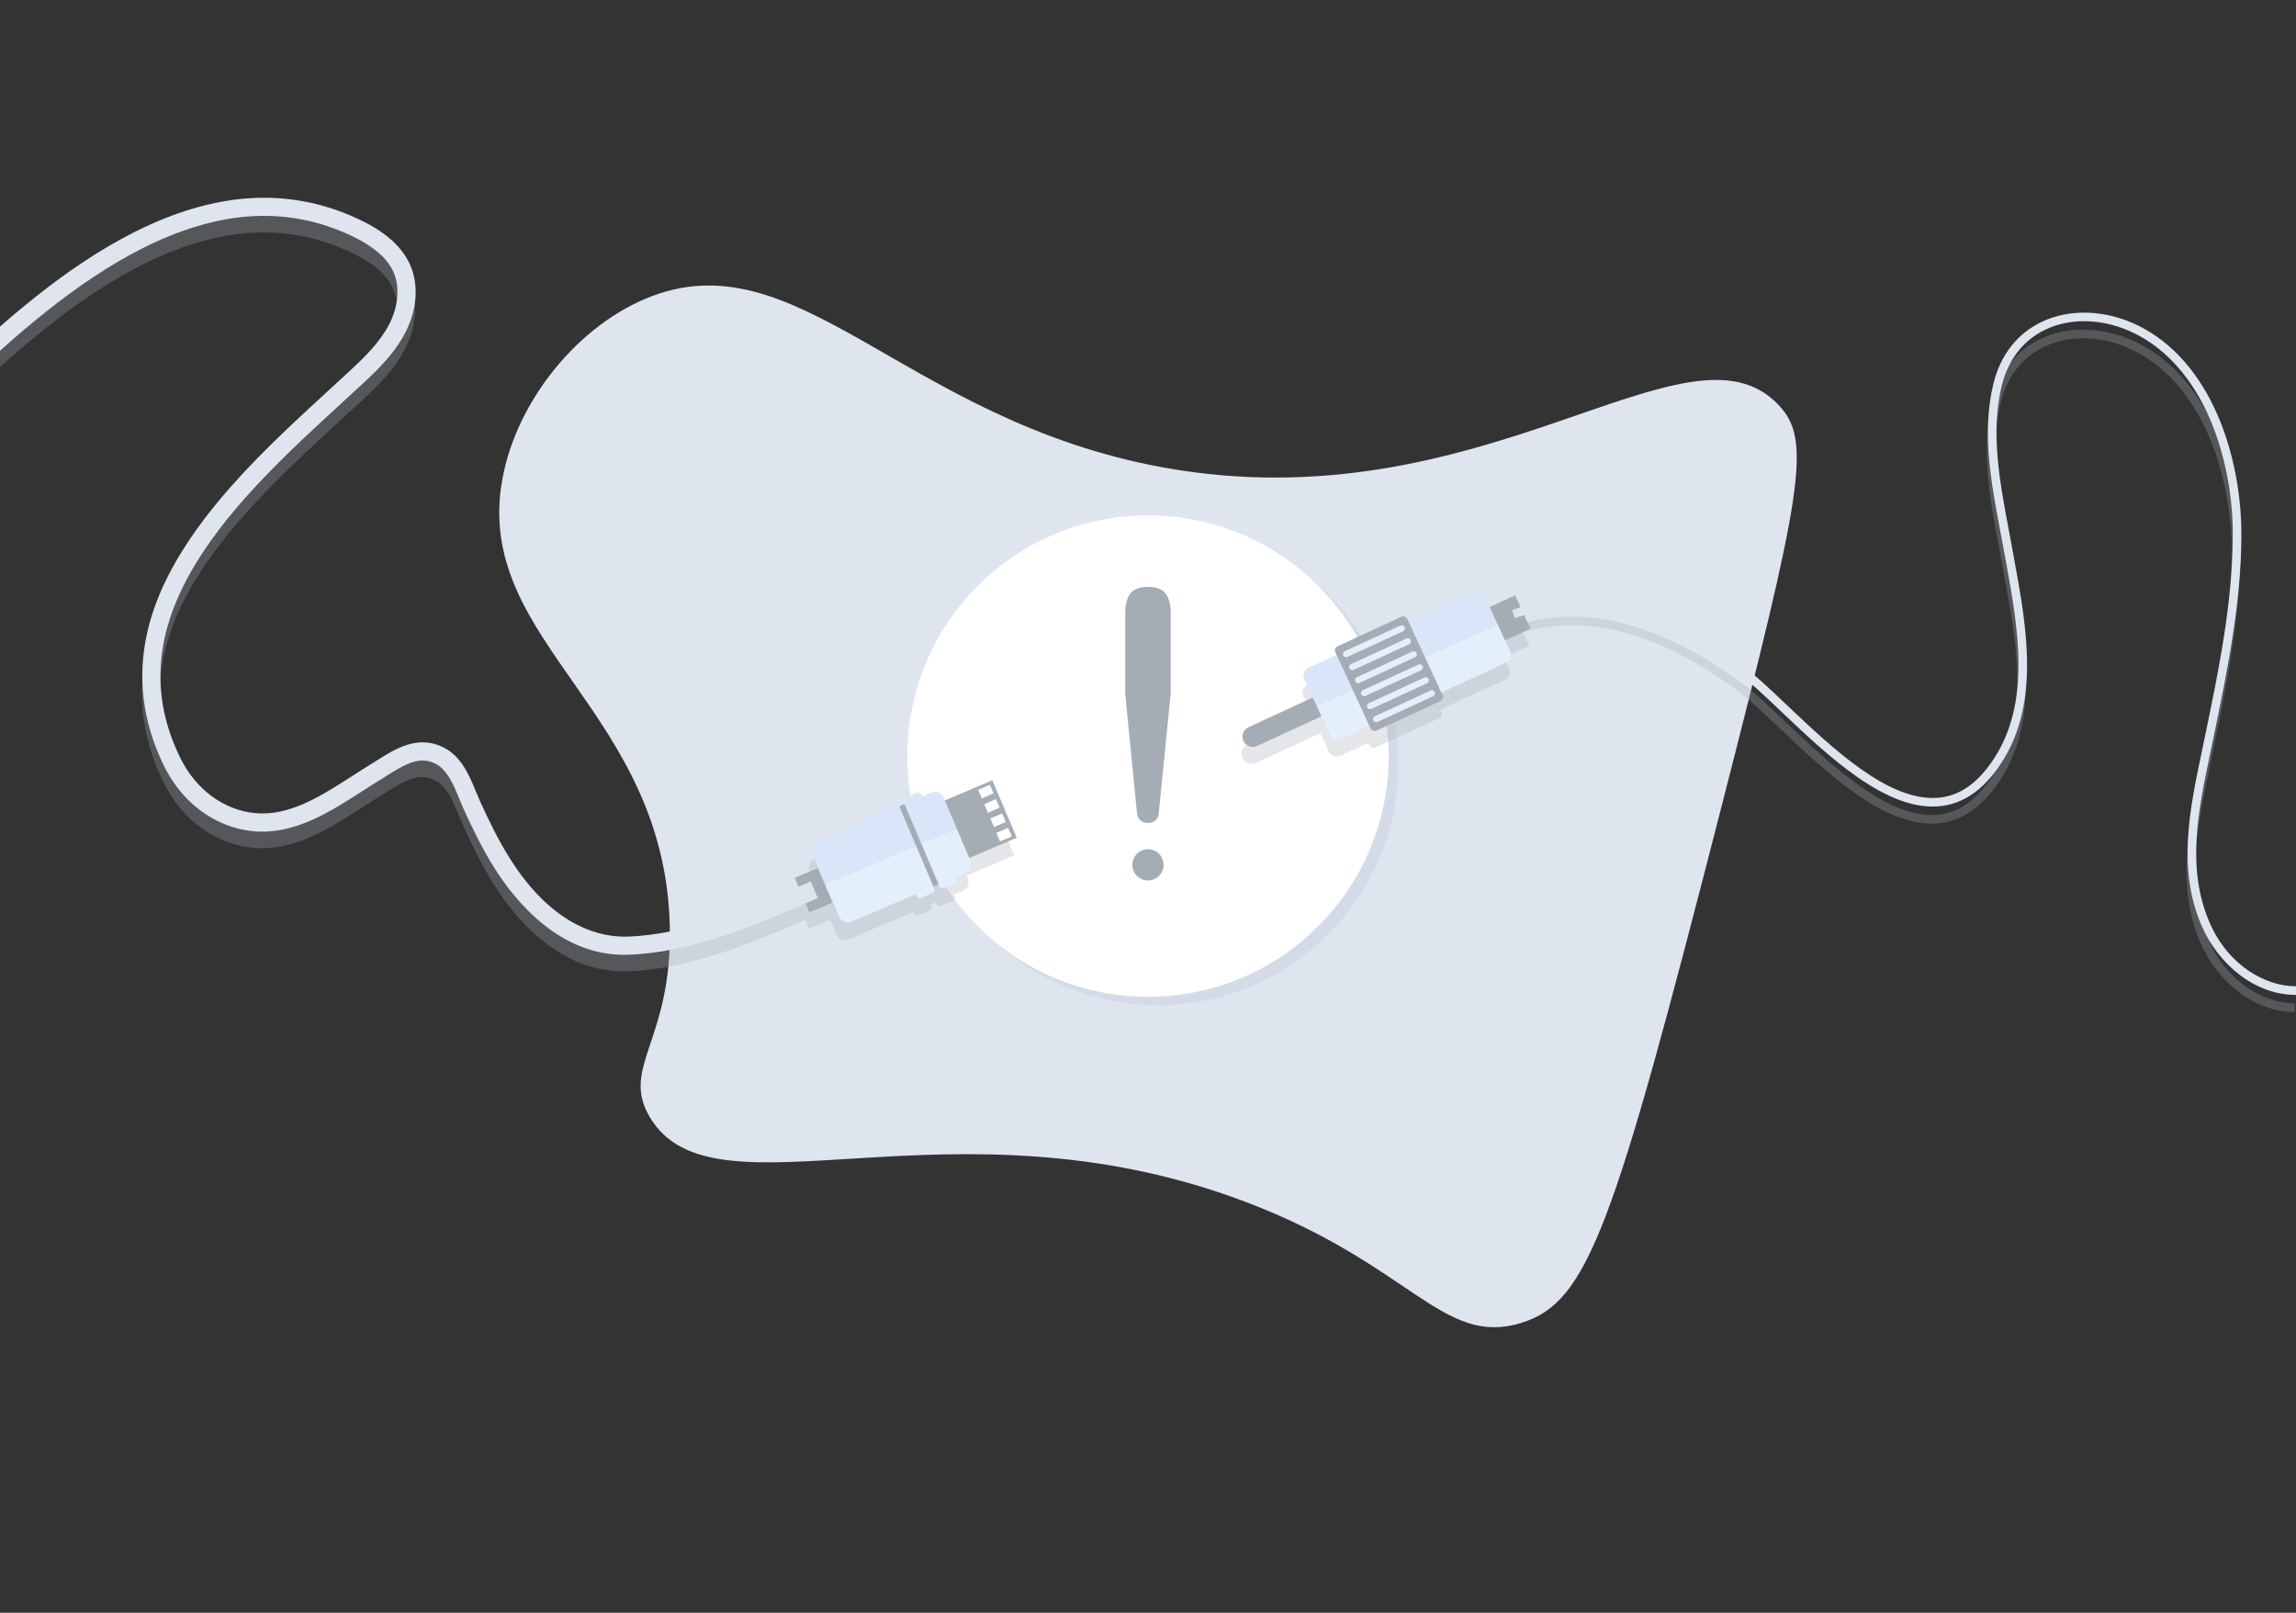 <?xml version="1.0" encoding="UTF-8"?><svg xmlns="http://www.w3.org/2000/svg" xmlns:xlink="http://www.w3.org/1999/xlink" viewBox="0 0 792.34 556.46"><rect x="0" y="0" width="792.34" height="556.46" fill="#333333" stroke="none"/><defs><style>.j{fill:#dee5ef;}.k{fill:#fff;}.l{fill:#92afe4;opacity:.14;}.m{clip-path:url(#h);}.n{opacity:.3;}.n,.o{fill:#a4acb6;}.p{fill:#e4effc;}.q{fill:#4f6f9f;opacity:.08;}.r{fill:none;}.s{clip-path:url(#i);}</style><clipPath id="h"><path d="M324.17,305.73c.27,.64,1.02,.94,1.66,.67l3.78-1.61c.64-.27,.94-1.02,.67-1.66l-.23-.55,3.15-1.34c1.65-.7,2.42-2.61,1.72-4.26l-9.26-21.79c-.7-1.65-2.61-2.42-4.26-1.72l-3.15,1.34-.23-.55c-.27-.64-1.02-.94-1.66-.67l-3.78,1.61c-.64,.27-.94,1.02-.67,1.66l.23,.55-1.79,.76-.23-.55c-.27-.64-1.02-.94-1.66-.67l-3.78,1.61c-.64,.27-.94,1.02-.67,1.66l.23,.55-22.2,9.44c-1.65,.7-2.42,2.61-1.72,4.26l9.26,21.79c.7,1.65,2.61,2.42,4.26,1.72l22.2-9.44,.23,.55c.27,.64,1.02,.94,1.66,.67l3.78-1.61c.64-.27,.94-1.02,.67-1.66l-.23-.55,1.79-.76,.23,.55Z" fill="#e4effc"/></clipPath><clipPath id="i"><rect x="451.39" y="216.06" width="68.52" height="26.96" rx="2.92" ry="2.92" transform="translate(-51.49 224.67) rotate(-24.78)" fill="#e4effc"/></clipPath></defs><g id="a"/><g id="b"/><g id="c"/><g id="d"/><g id="e"/><g id="f"/><g id="g"><path d="M172.93,167.93c-7.7,54.25,56.5,77.83,58.21,151.66,.92,39.58-17.17,48.57-6.89,65.87,22.15,37.3,103.34-9.31,205.28,29.11,57.5,21.67,68.27,50.29,95.49,41.87,23.1-7.14,31.74-32.81,68.43-175.66,28.83-112.28,31.8-128.79,20.43-140.94-31.4-33.53-101.41,41.59-212.43,21.45-89.66-16.27-126.48-80.24-178.72-58.21-25,10.54-45.92,37.57-49.79,64.85Z" fill="#dee5ef"/><circle cx="399.51" cy="263.76" r="83.06" transform="translate(-69.49 359.75) rotate(-45)" fill="#4f6f9f" opacity=".08"/><circle cx="396.17" cy="260.87" r="83.06" transform="translate(-68.43 356.54) rotate(-45)" fill="#fff"/><g><path d="M333.58,302.14l16.39-6.97-8.44-19.84-16.39,6.97-.41-.97c-.7-1.65-2.61-2.42-4.26-1.72l-3.15,1.34-.23-.55c-.27-.64-1.02-.94-1.66-.67l-3.78,1.61c-.64,.27-.94,1.02-.67,1.66l.23,.55-1.79,.76-.23-.55c-.27-.64-1.02-.94-1.66-.67l-3.78,1.61c-.64,.27-.94,1.02-.67,1.66l.23,.55-22.2,9.44c-1.65,.7-2.42,2.61-1.72,4.26l2.08,4.89-7.37,3.13,1.29,3.05c-18.42,7.93-39.13,16.64-59.22,17.21-8.6,.25-25.29-2.94-40.43-27.03-4.14-6.58-7.49-13.62-10.23-19.64-.48-1.04-.94-2.16-1.42-3.34-2.34-5.69-5-12.14-11.21-15.27-8.86-4.47-16.78,.55-23.13,4.59-.77,.49-1.54,.98-2.29,1.44-2.03,1.24-4.12,2.58-6.14,3.89-10.64,6.85-21.63,13.93-33.57,12.75-10.77-1.06-20.38-8.18-25.7-19.04-10.66-21.73-8.89-43.71,5.41-67.19,12.61-20.7,32.59-39.03,50.23-55.2,2.67-2.45,5.19-4.76,7.66-7.05,5.02-4.67,10.67-10.22,14.29-17.17,4.11-7.91,4.77-16.4,1.81-23.3-2.53-5.9-7.85-10.93-15.81-14.96-12.86-6.51-26.56-9.26-40.72-8.16-12.28,.95-25.26,4.84-38.59,11.55C22.51,97.74,1.22,116.48-18.24,134.95l-13.85,13.14,4.31,4.54,13.85-13.14c19.11-18.14,39.98-36.53,63.09-48.17,12.6-6.34,24.8-10.01,36.26-10.9,13-1.01,25.58,1.52,37.41,7.5,6.61,3.35,10.94,7.33,12.88,11.85,2.19,5.09,1.58,11.79-1.61,17.94-3.15,6.06-8.36,11.17-13,15.48-2.45,2.28-4.97,4.59-7.62,7.02-17.94,16.45-38.27,35.1-51.34,56.56-7.26,11.91-11.43,23.25-12.75,34.65-1.5,12.97,.87,25.95,7.06,38.56,1.2,2.45,2.59,4.73,4.14,6.84,6.58,8.93,16.1,14.64,26.56,15.68,14.11,1.39,26.57-6.64,37.57-13.72,2.08-1.34,4.05-2.61,6.01-3.81,.78-.48,1.57-.98,2.38-1.49,6.81-4.32,11.67-6.96,16.96-4.29,4.12,2.08,6.22,7.16,8.24,12.06,.49,1.18,.99,2.4,1.51,3.55,2.82,6.21,6.29,13.48,10.63,20.38,7.21,11.47,22.76,30.61,45.91,29.95,21.26-.61,42.57-9.56,61.49-17.71l1.31,3.07,7.37-3.13,2.13,5.02c.7,1.65,2.61,2.42,4.26,1.72l22.2-9.44,.23,.55c.27,.64,1.02,.94,1.66,.67l3.78-1.61c.64-.27,.94-1.02,.67-1.66l-.23-.55,1.79-.76,.23,.55c.27,.64,1.02,.94,1.66,.67l3.78-1.61c.64-.27,.94-1.02,.67-1.66l-.23-.55,3.15-1.34c1.65-.7,2.42-2.61,1.72-4.26l-.41-.97Z" fill="#a4acb6" opacity=".3"/><g><g><g><g><g><path d="M324.17,305.73c.27,.64,1.02,.94,1.66,.67l3.78-1.61c.64-.27,.94-1.02,.67-1.66l-.23-.55,3.15-1.34c1.65-.7,2.42-2.61,1.72-4.26l-9.26-21.79c-.7-1.65-2.61-2.42-4.26-1.72l-3.15,1.34-.23-.55c-.27-.64-1.02-.94-1.66-.67l-3.78,1.61c-.64,.27-.94,1.02-.67,1.66l.23,.55-1.79,.76-.23-.55c-.27-.64-1.02-.94-1.66-.67l-3.78,1.61c-.64,.27-.94,1.02-.67,1.66l.23,.55-22.2,9.44c-1.65,.7-2.42,2.61-1.72,4.26l9.26,21.79c.7,1.65,2.61,2.42,4.26,1.72l22.2-9.44,.23,.55c.27,.64,1.02,.94,1.66,.67l3.78-1.61c.64-.27,.94-1.02,.67-1.66l-.23-.55,1.79-.76,.23,.55Z" fill="#e4effc"/><g clip-path="#h"><polyline points="284.63 305.25 333.42 284.68 324.16 267.37 274.97 288.97 279.41 300.59 284.63 305.25" fill="#92afe4" opacity=".14"/></g></g><rect x="327.7" y="273.71" width="21.56" height="17.81" transform="translate(466.13 -139.45) rotate(66.97)" fill="#a4acb6"/><g><rect x="338.62" y="270.92" width="3.22" height="4.42" transform="translate(458.47 -146.84) rotate(66.97)" fill="#fff"/><rect x="340.72" y="275.86" width="3.22" height="4.42" transform="translate(464.3 -145.76) rotate(66.97)" fill="#fff"/><rect x="342.82" y="280.81" width="3.22" height="4.42" transform="translate(470.14 -144.69) rotate(66.97)" fill="#fff"/><rect x="344.93" y="285.76" width="3.22" height="4.42" transform="translate(475.96 -143.61) rotate(66.97)" fill="#fff"/></g></g><rect x="302.07" y="290.71" width="30.16" height="1.94" transform="translate(461.49 -114.31) rotate(66.97)" fill="#a4acb6"/></g><rect x="274.31" y="302.84" width="12.91" height="8.62" transform="translate(453.58 -71.4) rotate(66.97)" fill="#a4acb6"/></g><path d="M60.74,271.1c-1.55-2.11-2.94-4.39-4.14-6.84-6.19-12.61-8.56-25.58-7.06-38.56,1.32-11.4,5.49-22.74,12.75-34.65,13.07-21.46,33.4-40.11,51.34-56.56,2.66-2.44,5.17-4.74,7.62-7.02,4.63-4.31,9.84-9.41,13-15.48,3.2-6.14,3.8-12.85,1.61-17.94-1.94-4.52-6.28-8.5-12.88-11.85-11.82-5.99-24.41-8.51-37.41-7.5-11.46,.89-23.66,4.56-36.26,10.9-23.11,11.64-43.98,30.03-63.09,48.17l-13.85,13.14-4.31-4.54,13.85-13.14C1.37,110.77,22.66,92.02,46.5,80.02c13.33-6.71,26.32-10.6,38.59-11.55,14.16-1.1,27.86,1.65,40.72,8.16,7.95,4.03,13.27,9.06,15.81,14.96,2.96,6.9,2.3,15.39-1.81,23.3-3.61,6.95-9.27,12.51-14.29,17.17-2.47,2.3-4.99,4.61-7.66,7.05-17.63,16.17-37.62,34.5-50.23,55.2-14.31,23.48-16.08,45.46-5.41,67.19,5.33,10.86,14.94,17.98,25.7,19.04,11.93,1.18,22.93-5.9,33.57-12.75,2.02-1.3,4.11-2.65,6.14-3.89,.75-.46,1.51-.94,2.29-1.43,6.36-4.04,14.27-9.06,23.13-4.59,6.2,3.13,8.86,9.58,11.21,15.27,.49,1.18,.95,2.3,1.42,3.34,2.74,6.02,6.09,13.06,10.23,19.64,15.14,24.09,31.83,27.27,40.43,27.03,20.63-.59,41.92-9.76,60.7-17.85l2.72-1.17,2.47,5.75-2.72,1.17c-19.3,8.31-41.17,17.73-63,18.36-23.15,.66-38.7-18.48-45.91-29.95-4.33-6.89-7.8-14.17-10.63-20.38-.52-1.15-1.02-2.37-1.51-3.55-2.02-4.91-4.11-9.98-8.24-12.06-5.29-2.67-10.15-.04-16.96,4.29-.8,.51-1.6,1.01-2.38,1.49-1.97,1.2-3.93,2.47-6.01,3.81-11,7.08-23.47,15.11-37.57,13.72-10.47-1.04-19.98-6.75-26.57-15.68Z" fill="#dee5ef"/></g></g><g><path d="M791.94,346.17c-10.04,.06-23.14-6.69-29.77-21.9-8.18-18.76-3.92-38.95,.18-58.48,.31-1.49,.63-2.98,.93-4.46l.23-1.13c4.67-22.6,9.51-45.97,9.59-69.49,.05-14.35-2.81-29-8.05-41.25-6.27-14.65-15.79-25.45-27.53-31.24-11.02-5.43-23.38-5.96-33.09-1.41-8.64,4.05-14.5,11.52-16.94,21.6-4.03,16.67-.74,34.08,2.44,50.92,.41,2.16,.81,4.31,1.2,6.43,.21,1.15,.42,2.31,.64,3.48,4.45,24.27,9.5,51.79-6.7,72.04-4.96,6.2-10.51,9.43-16.97,9.87-16.89,1.16-36.17-17.14-51.67-31.84-6.04-5.73-11.26-10.68-15.68-13.89-27.96-20.28-52.97-26.85-76.36-20.02l-1.91-4.14-8.75,4.04-1.77-3.84c-.67-1.46-2.41-2.1-3.87-1.43l-22.38,10.33-.44-.94c-.35-.76-1.25-1.09-2-.74l-22.09,10.2c-.76,.35-1.09,1.25-.74,2l.44,.94-9.7,4.48c-1.46,.68-2.1,2.41-1.43,3.87l2.91,6.31-22.18,10.3c-1.78,.82-2.56,2.94-1.74,4.72,.82,1.78,2.94,2.56,4.72,1.74l22.19-10.28,2.95,6.39c.67,1.46,2.41,2.1,3.87,1.43l9.7-4.48,.44,.94c.35,.76,1.25,1.09,2,.74l22.09-10.2c.76-.35,1.09-1.25,.74-2l-.44-.94,22.38-10.33c1.46-.68,2.1-2.41,1.43-3.87l-1.33-2.87-.45-.97,8.75-4.04-2.14-4.63c22.34-6.34,46.38,.12,73.36,19.7,4.27,3.1,9.42,7.99,15.39,13.64,15.92,15.1,35.72,33.9,53.91,32.65,7.23-.5,13.65-4.19,19.08-10.98,17.04-21.31,11.87-49.53,7.3-74.43-.21-1.17-.43-2.33-.63-3.47-.39-2.13-.79-4.28-1.2-6.45-3.12-16.53-6.36-33.63-2.47-49.67,2.22-9.18,7.52-15.96,15.32-19.61,8.9-4.16,20.3-3.65,30.52,1.39,11.1,5.47,20.13,15.75,26.12,29.74,5.09,11.88,7.86,26.12,7.81,40.08-.08,23.23-4.88,46.45-9.53,68.9l-.23,1.13c-.31,1.48-.62,2.96-.93,4.45-4.21,19.99-8.56,40.65,0,60.28,2.85,6.53,7.45,12.46,12.96,16.69,6.01,4.61,12.77,7.03,19.55,6.99l-.02-2.97Z" fill="#a4acb6" opacity=".3"/><g><g><g><g><rect x="451.39" y="216.06" width="68.52" height="26.96" rx="2.92" ry="2.92" transform="translate(-51.49 224.67) rotate(-24.78)" fill="#e4effc"/><g clip-path="#i"><polygon points="517.81 215.18 450.5 245.47 445.03 228.67 468.92 210.85 514.67 198.3 517.81 215.18" fill="#92afe4" opacity=".14"/></g></g><rect x="465.64" y="216.44" width="27.35" height="32.05" rx="1.51" ry="1.51" transform="translate(-53.3 222.28) rotate(-24.78)" fill="#a4acb6"/><g><path d="M495.09,238.79h0c.25,.54,.01,1.19-.53,1.44l-19.2,8.86c-.54,.25-1.19,.01-1.44-.53h0c-.25-.54-.01-1.19,.53-1.44l19.2-8.86c.54-.25,1.19-.01,1.44,.53Z" fill="#e4effc"/><path d="M493.01,234.3h0c.25,.54,.01,1.19-.53,1.44l-19.2,8.86c-.54,.25-1.19,.01-1.44-.53h0c-.25-.54-.01-1.19,.53-1.44l19.2-8.86c.54-.25,1.19-.01,1.44,.53Z" fill="#e4effc"/><path d="M490.94,229.82h0c.25,.54,.01,1.19-.53,1.44l-19.2,8.86c-.54,.25-1.19,.01-1.44-.53h0c-.25-.54-.01-1.19,.53-1.44l19.2-8.86c.54-.25,1.19-.01,1.44,.53Z" fill="#e4effc"/><path d="M488.87,225.33h0c.25,.54,.01,1.19-.53,1.44l-19.2,8.86c-.54,.25-1.19,.01-1.44-.53h0c-.25-.54-.01-1.19,.53-1.44l19.2-8.86c.54-.25,1.19-.01,1.44,.53Z" fill="#e4effc"/><path d="M486.8,220.84h0c.25,.54,.01,1.19-.53,1.44l-19.2,8.86c-.54,.25-1.19,.01-1.44-.53h0c-.25-.54-.01-1.19,.53-1.44l19.2-8.86c.54-.25,1.19-.01,1.44,.53Z" fill="#e4effc"/><path d="M484.73,216.36h0c.25,.54,.01,1.19-.53,1.44l-19.2,8.86c-.54,.25-1.19,.01-1.44-.53h0c-.25-.54-.01-1.19,.53-1.44l19.2-8.86c.54-.25,1.19-.01,1.44,.53Z" fill="#e4effc"/></g><path d="M453.05,240.67l2.98,6.46-22.21,10.25c-1.78,.82-3.9,.04-4.72-1.74h0c-.82-1.78-.04-3.9,1.74-4.72l22.21-10.25Z" fill="#a4acb6"/></g><rect x="514.8" y="208.34" width="12.65" height="9.64" transform="translate(546 775.65) rotate(-114.78)" fill="#a4acb6"/></g><path d="M521.8,210.47c24.24-8.3,50.19-2.06,79.33,19.08,4.43,3.21,9.65,8.16,15.69,13.89,15.5,14.7,34.78,33,51.67,31.84,6.46-.44,12.01-3.67,16.97-9.87,16.2-20.26,11.15-47.77,6.7-72.04-.21-1.17-.43-2.33-.64-3.48-.38-2.12-.79-4.27-1.2-6.43-3.18-16.84-6.47-34.26-2.44-50.92,2.44-10.09,8.3-17.55,16.94-21.6,9.7-4.54,22.07-4.02,33.09,1.41,11.74,5.79,21.27,16.59,27.53,31.24,5.24,12.25,8.1,26.9,8.05,41.25-.08,23.53-4.91,46.9-9.59,69.49l-.23,1.13c-.31,1.48-.62,2.96-.93,4.46-4.11,19.53-8.36,39.72-.18,58.48,6.63,15.2,19.73,21.95,29.77,21.9l.02,2.97c-6.78,.04-13.54-2.38-19.55-6.99-5.51-4.23-10.11-10.15-12.96-16.69-8.56-19.63-4.21-40.29,0-60.28,.31-1.49,.63-2.97,.93-4.45l.23-1.13c4.65-22.45,9.45-45.68,9.53-68.9,.05-13.96-2.73-28.19-7.81-40.08-5.99-13.99-15.02-24.27-26.12-29.74-10.21-5.03-21.62-5.55-30.52-1.39-7.8,3.65-13.1,10.43-15.32,19.61-3.88,16.05-.65,33.14,2.47,49.67,.41,2.17,.82,4.32,1.2,6.45,.21,1.15,.42,2.31,.63,3.47,4.57,24.9,9.74,53.12-7.3,74.43-5.43,6.79-11.85,10.48-19.08,10.98-18.19,1.25-38-17.55-53.91-32.65-5.96-5.66-11.11-10.55-15.39-13.64-28.3-20.53-53.37-26.64-76.63-18.68l-.96-2.81Z" fill="#dee5ef"/></g></g><path d="M391.2,296.3c.28-.65,.66-1.22,1.15-1.71s1.06-.87,1.71-1.15c.65-.28,1.35-.42,2.1-.42s1.45,.14,2.1,.42c.65,.28,1.22,.66,1.71,1.15,.49,.49,.87,1.06,1.15,1.71,.28,.65,.42,1.35,.42,2.1s-.14,1.45-.42,2.1c-.28,.65-.66,1.22-1.15,1.71-.49,.49-1.06,.87-1.71,1.15-.65,.28-1.35,.42-2.1,.42s-1.45-.14-2.1-.42c-.65-.28-1.22-.66-1.71-1.15-.49-.49-.87-1.06-1.15-1.71-.28-.65-.42-1.35-.42-2.1s.14-1.45,.42-2.1Zm12.81-84.6c0-3.07-.59-5.36-1.76-6.9-1.17-1.53-3.2-2.3-6.09-2.3s-4.91,.77-6.09,2.3c-1.17,1.53-1.76,3.83-1.76,6.9v27.65l4.06,41.17v-.11c.18,1.37,.65,2.31,1.41,2.81,.76,.51,1.55,.76,2.38,.76s1.61-.24,2.35-.73c.74-.49,1.2-1.4,1.38-2.73l4.11-41.17v-27.65Z" fill="#a4acb6"/><rect x="146.09" y="109.43" width="500.16" height="337.61" fill="none"/><rect x="146.09" y="109.43" width="500.16" height="337.61" fill="none"/></g></svg>